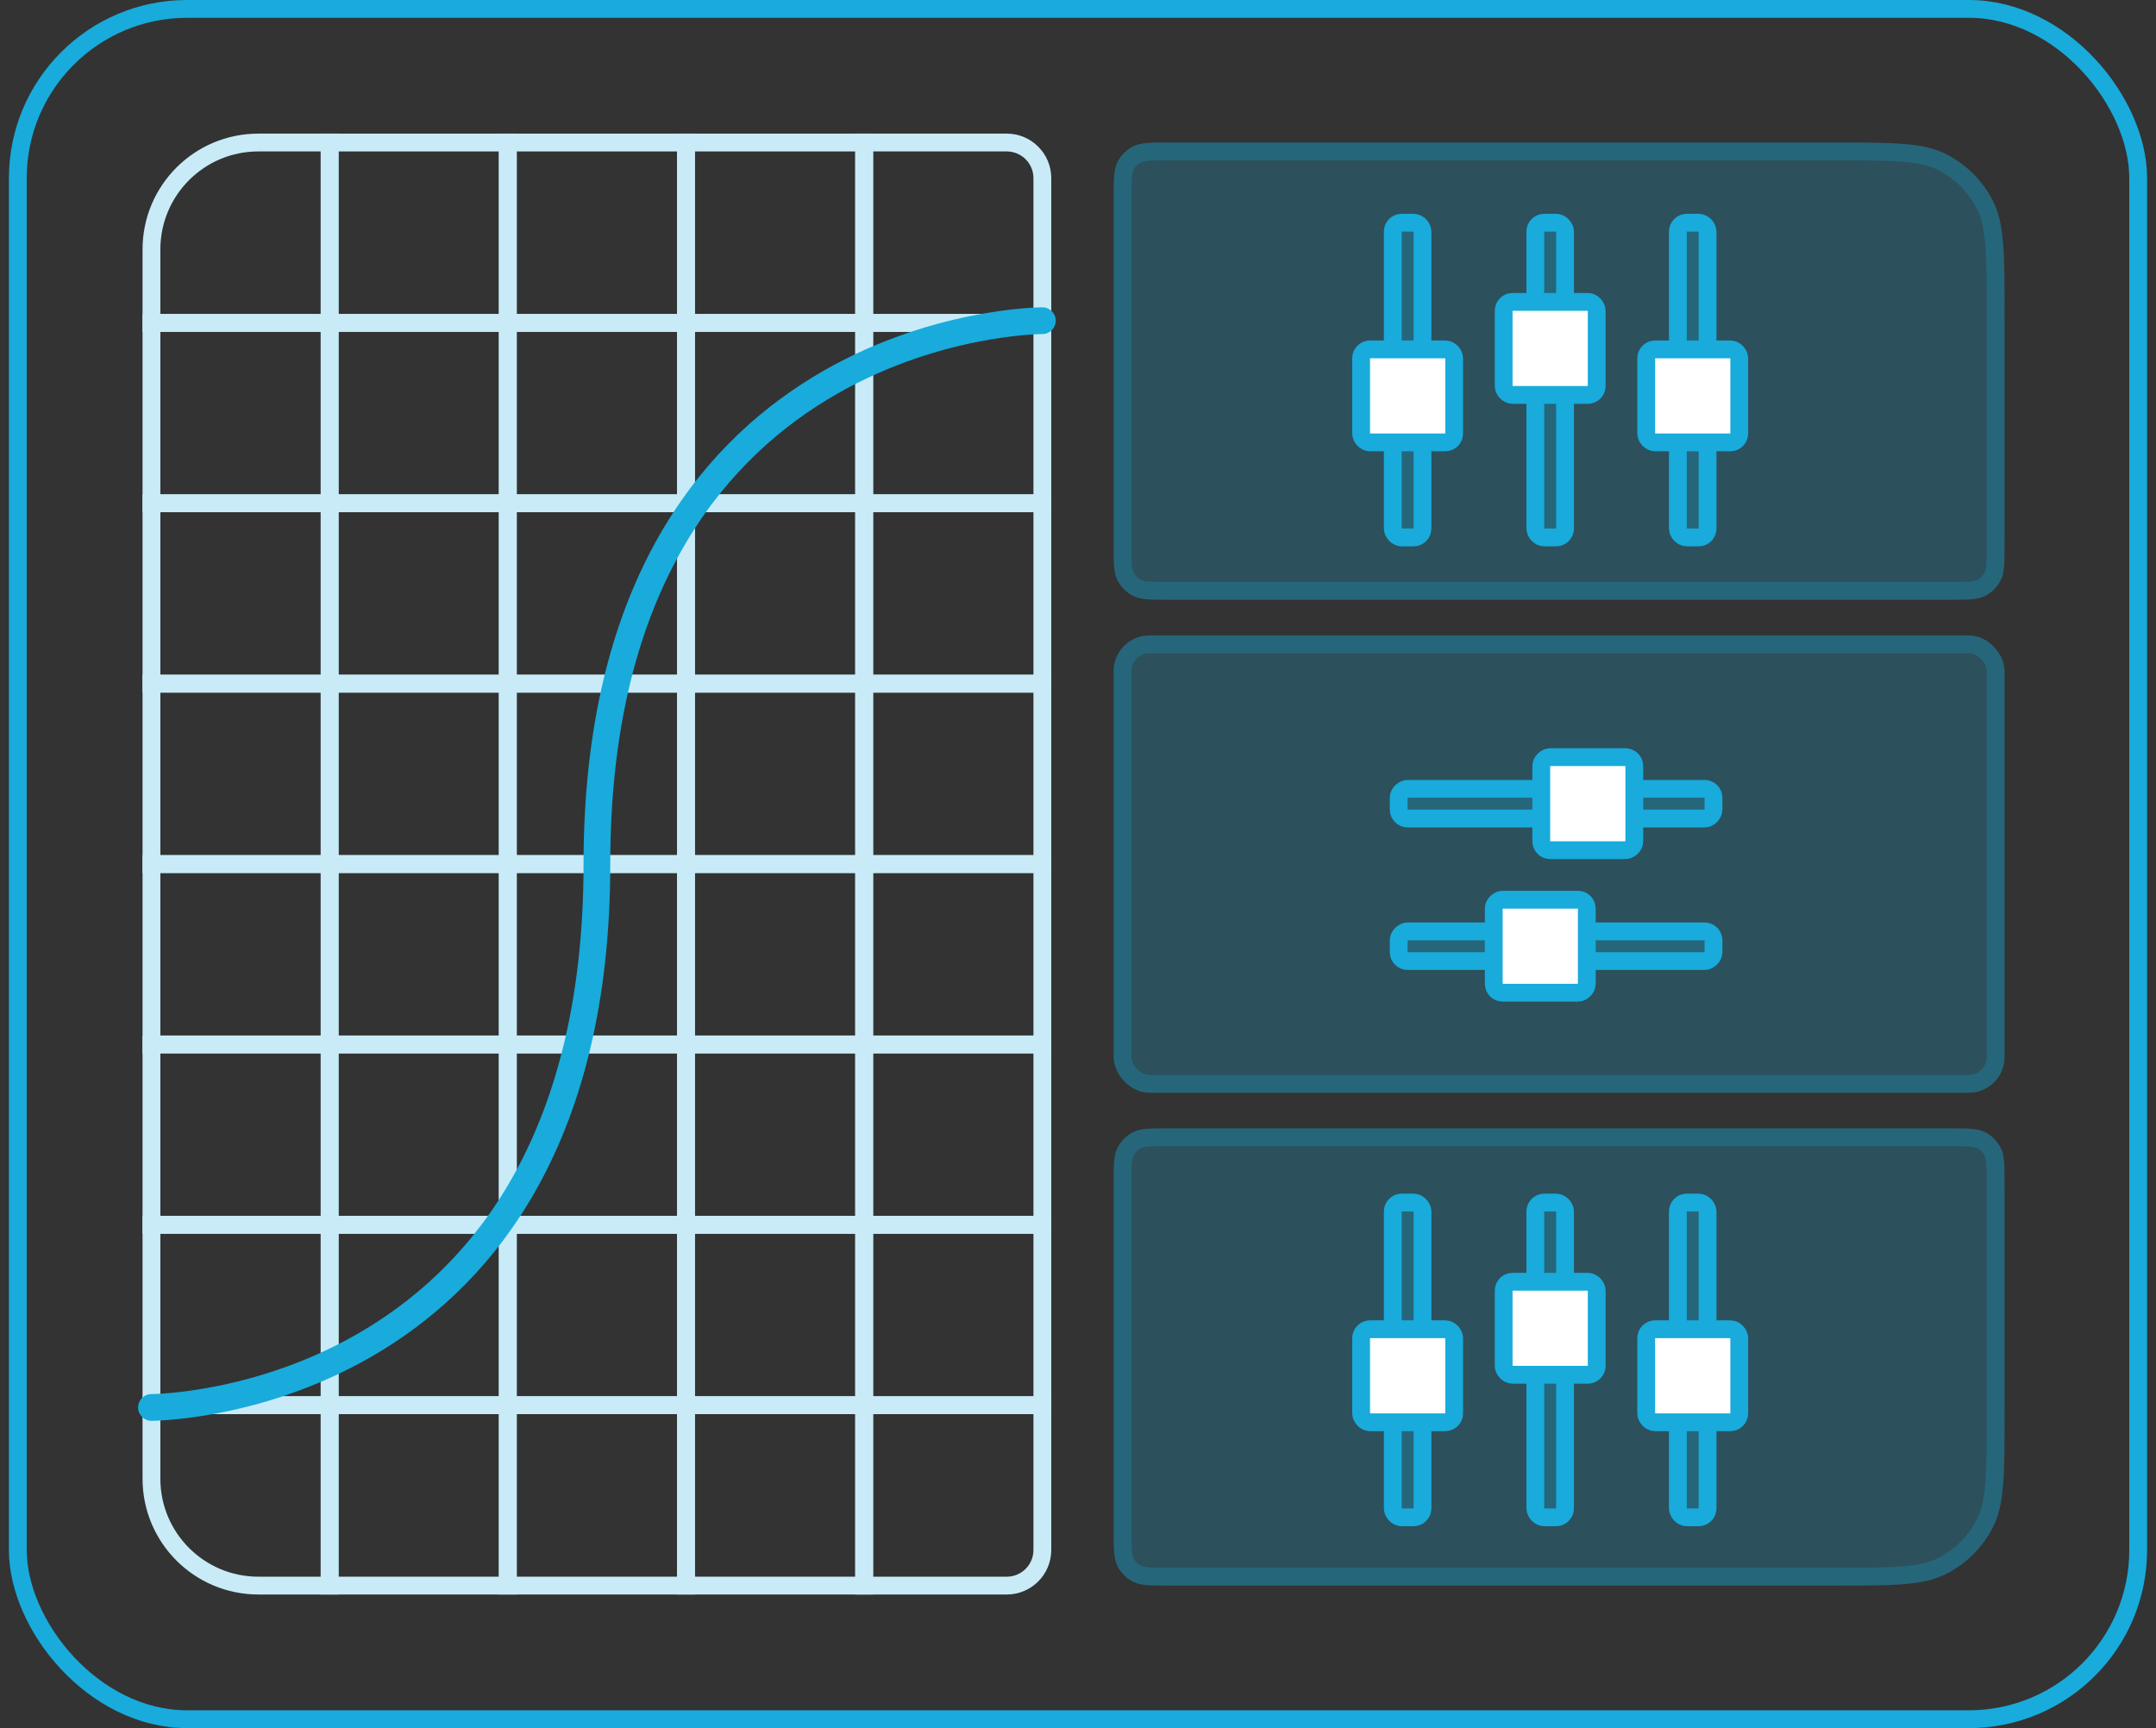 <svg width="121" height="97" viewBox="0 0 121 97" fill="none" xmlns="http://www.w3.org/2000/svg">
<rect x="0" y="0" width="121" height="97" fill="#333333" stroke="none"/>
<path d="M18.5 18.125L8.5 18.125L8.5 14C8.5 10.686 11.186 8 14.5 8L18.5 8L18.5 18.125Z" stroke="#C8EBF7"/>
<rect x="18.5" y="8" width="10" height="10.125" stroke="#C8EBF7"/>
<rect x="28.5" y="8" width="10" height="10.125" stroke="#C8EBF7"/>
<rect x="38.5" y="8" width="10" height="10.125" stroke="#C8EBF7"/>
<path d="M48.5 18.125L48.5 8L56.5 8C57.605 8 58.5 8.895 58.5 10L58.5 18.125L48.5 18.125Z" stroke="#C8EBF7"/>
<rect x="8.5" y="18.125" width="10" height="10.125" stroke="#C8EBF7"/>
<rect x="18.5" y="18.125" width="10" height="10.125" stroke="#C8EBF7"/>
<rect x="28.5" y="18.125" width="10" height="10.125" stroke="#C8EBF7"/>
<rect x="38.5" y="18.125" width="10" height="10.125" stroke="#C8EBF7"/>
<rect x="48.5" y="18.125" width="10" height="10.125" stroke="#C8EBF7"/>
<rect x="8.5" y="28.25" width="10" height="10.125" stroke="#C8EBF7"/>
<rect x="18.5" y="28.25" width="10" height="10.125" stroke="#C8EBF7"/>
<rect x="28.5" y="28.25" width="10" height="10.125" stroke="#C8EBF7"/>
<rect x="38.5" y="28.25" width="10" height="10.125" stroke="#C8EBF7"/>
<rect x="48.5" y="28.25" width="10" height="10.125" stroke="#C8EBF7"/>
<rect x="8.5" y="38.375" width="10" height="10.125" stroke="#C8EBF7"/>
<rect x="18.5" y="38.375" width="10" height="10.125" stroke="#C8EBF7"/>
<rect x="28.5" y="38.375" width="10" height="10.125" stroke="#C8EBF7"/>
<rect x="38.5" y="38.375" width="10" height="10.125" stroke="#C8EBF7"/>
<rect x="48.5" y="38.375" width="10" height="10.125" stroke="#C8EBF7"/>
<rect x="8.5" y="48.5" width="10" height="10.125" stroke="#C8EBF7"/>
<rect x="18.5" y="48.5" width="10" height="10.125" stroke="#C8EBF7"/>
<rect x="28.5" y="48.5" width="10" height="10.125" stroke="#C8EBF7"/>
<rect x="38.5" y="48.5" width="10" height="10.125" stroke="#C8EBF7"/>
<rect x="48.5" y="48.5" width="10" height="10.125" stroke="#C8EBF7"/>
<rect x="8.5" y="58.625" width="10" height="10.125" stroke="#C8EBF7"/>
<rect x="18.5" y="58.625" width="10" height="10.125" stroke="#C8EBF7"/>
<rect x="28.5" y="58.625" width="10" height="10.125" stroke="#C8EBF7"/>
<rect x="38.5" y="58.625" width="10" height="10.125" stroke="#C8EBF7"/>
<rect x="48.5" y="58.625" width="10" height="10.125" stroke="#C8EBF7"/>
<rect x="8.5" y="68.75" width="10" height="10.125" stroke="#C8EBF7"/>
<rect x="18.5" y="68.75" width="10" height="10.125" stroke="#C8EBF7"/>
<rect x="28.5" y="68.75" width="10" height="10.125" stroke="#C8EBF7"/>
<rect x="38.5" y="68.75" width="10" height="10.125" stroke="#C8EBF7"/>
<rect x="48.5" y="68.75" width="10" height="10.125" stroke="#C8EBF7"/>
<path d="M18.5 78.875L18.5 89L14.5 89C11.186 89 8.5 86.314 8.5 83L8.5 78.875L18.5 78.875Z" stroke="#C8EBF7"/>
<rect x="18.5" y="78.875" width="10" height="10.125" stroke="#C8EBF7"/>
<rect x="28.5" y="78.875" width="10" height="10.125" stroke="#C8EBF7"/>
<rect x="38.5" y="78.875" width="10" height="10.125" stroke="#C8EBF7"/>
<path d="M48.5 78.875H58.5V87C58.5 88.105 57.605 89 56.5 89H48.5V78.875Z" stroke="#C8EBF7"/>
<path d="M8.5 78.25C8.086 78.25 7.75 78.586 7.75 79C7.75 79.414 8.086 79.75 8.5 79.75V78.25ZM58.5 18.75C58.914 18.75 59.25 18.414 59.25 18C59.25 17.586 58.914 17.25 58.5 17.25V18.75ZM8.5 79C8.5 79.75 8.501 79.75 8.501 79.75C8.502 79.75 8.502 79.75 8.503 79.75C8.504 79.75 8.506 79.75 8.508 79.75C8.512 79.75 8.518 79.75 8.525 79.75C8.54 79.75 8.56 79.749 8.586 79.749C8.639 79.748 8.714 79.746 8.811 79.742C9.005 79.734 9.285 79.719 9.639 79.688C10.347 79.626 11.352 79.503 12.556 79.258C14.96 78.769 18.172 77.791 21.391 75.828C27.875 71.872 34.25 63.998 34.25 48.5H32.75C32.75 63.502 26.625 70.878 20.609 74.547C17.578 76.397 14.54 77.324 12.257 77.788C11.117 78.02 10.168 78.136 9.509 78.193C9.18 78.222 8.923 78.236 8.75 78.243C8.664 78.247 8.599 78.248 8.557 78.249C8.536 78.25 8.52 78.25 8.511 78.25C8.506 78.25 8.503 78.25 8.501 78.25C8.5 78.25 8.5 78.25 8.499 78.25C8.499 78.25 8.499 78.25 8.499 78.25C8.5 78.25 8.5 78.25 8.5 79ZM34.25 48.5C34.25 33.498 40.375 26.122 46.391 22.453C49.422 20.603 52.46 19.676 54.743 19.212C55.883 18.98 56.832 18.864 57.491 18.807C57.82 18.778 58.077 18.764 58.25 18.757C58.336 18.753 58.401 18.752 58.443 18.751C58.464 18.75 58.48 18.75 58.489 18.75C58.494 18.75 58.497 18.75 58.499 18.75C58.5 18.75 58.501 18.75 58.501 18.75C58.501 18.75 58.501 18.75 58.501 18.75C58.5 18.75 58.5 18.75 58.5 18C58.5 17.25 58.499 17.25 58.499 17.25C58.498 17.25 58.498 17.25 58.497 17.25C58.496 17.25 58.494 17.25 58.492 17.25C58.488 17.25 58.482 17.25 58.475 17.25C58.46 17.25 58.44 17.251 58.413 17.251C58.361 17.252 58.286 17.254 58.189 17.258C57.995 17.266 57.715 17.282 57.361 17.312C56.653 17.374 55.648 17.497 54.444 17.742C52.04 18.23 48.828 19.209 45.609 21.172C39.125 25.128 32.75 33.002 32.75 48.5H34.25Z" fill="#18ABDC"/>
<path d="M62.5 11.2C62.5 10.08 62.5 9.52 62.718 9.092C62.91 8.716 63.216 8.41 63.592 8.218C64.02 8 64.58 8 65.7 8H102.9C106.26 8 107.94 8 109.224 8.654C110.353 9.229 111.271 10.147 111.846 11.276C112.5 12.559 112.5 14.24 112.5 17.6V30.467C112.5 31.587 112.5 32.147 112.282 32.575C112.09 32.951 111.784 33.257 111.408 33.449C110.98 33.667 110.42 33.667 109.3 33.667H65.7C64.58 33.667 64.02 33.667 63.592 33.449C63.216 33.257 62.91 32.951 62.718 32.575C62.5 32.147 62.5 31.587 62.5 30.467V11.2Z" fill="#18ABDC" fill-opacity="0.24"/>
<rect x="78.166" y="12.5" width="1.667" height="17.667" rx="0.5" fill="#18ABDC" fill-opacity="0.24" stroke="#18ABDC"/>
<rect x="76.389" y="19.611" width="5.222" height="5.222" rx="0.5" fill="white" stroke="#18ABDC"/>
<rect x="94.166" y="12.5" width="1.667" height="17.667" rx="0.5" fill="#18ABDC" fill-opacity="0.24" stroke="#18ABDC"/>
<rect x="92.389" y="19.611" width="5.222" height="5.222" rx="0.5" fill="white" stroke="#18ABDC"/>
<rect x="86.166" y="12.5" width="1.667" height="17.667" rx="0.5" fill="#18ABDC" fill-opacity="0.24" stroke="#18ABDC"/>
<rect x="84.389" y="16.945" width="5.222" height="5.222" rx="0.5" fill="white" stroke="#18ABDC"/>
<path d="M65.7 8.5H102.9C104.588 8.5 105.825 8.5 106.8 8.58C107.77 8.659 108.437 8.814 108.997 9.099C110.032 9.627 110.873 10.468 111.401 11.503C111.686 12.063 111.841 12.73 111.92 13.7C112 14.675 112 15.912 112 17.6V30.467C112 31.035 112 31.431 111.974 31.739C111.95 32.042 111.904 32.216 111.837 32.348C111.693 32.63 111.463 32.859 111.181 33.003C111.049 33.07 110.875 33.116 110.573 33.141C110.264 33.166 109.868 33.167 109.3 33.167H65.7C65.132 33.167 64.736 33.166 64.427 33.141C64.124 33.116 63.951 33.07 63.819 33.003C63.537 32.859 63.307 32.63 63.163 32.348C63.096 32.216 63.05 32.042 63.026 31.739C63 31.431 63 31.035 63 30.467V11.2C63 10.632 63 10.236 63.026 9.927C63.05 9.625 63.096 9.451 63.163 9.319C63.307 9.037 63.537 8.807 63.819 8.663C63.951 8.596 64.124 8.55 64.427 8.526C64.736 8.5 65.132 8.5 65.7 8.5Z" stroke="#18ABDC" stroke-opacity="0.24"/>
<rect x="62.5" y="35.667" width="50" height="25.667" rx="2" fill="#18ABDC" fill-opacity="0.24"/>
<rect x="96.166" y="52.278" width="1.667" height="17.667" rx="0.5" transform="rotate(90 96.166 52.278)" fill="#18ABDC" fill-opacity="0.24" stroke="#18ABDC"/>
<rect x="89.055" y="50.5" width="5.222" height="5.222" rx="0.5" transform="rotate(90 89.055 50.5)" fill="white" stroke="#18ABDC"/>
<rect x="96.166" y="44.278" width="1.667" height="17.667" rx="0.5" transform="rotate(90 96.166 44.278)" fill="#18ABDC" fill-opacity="0.24" stroke="#18ABDC"/>
<rect x="91.721" y="42.5" width="5.222" height="5.222" rx="0.5" transform="rotate(90 91.721 42.5)" fill="white" stroke="#18ABDC"/>
<rect x="63" y="36.167" width="49" height="24.667" rx="1.5" stroke="#18ABDC" stroke-opacity="0.24"/>
<path d="M62.5 66.533C62.5 65.413 62.5 64.853 62.718 64.425C62.91 64.049 63.216 63.743 63.592 63.551C64.02 63.333 64.58 63.333 65.7 63.333H109.3C110.42 63.333 110.98 63.333 111.408 63.551C111.784 63.743 112.09 64.049 112.282 64.425C112.5 64.853 112.5 65.413 112.5 66.533V79.4C112.5 82.76 112.5 84.441 111.846 85.724C111.271 86.853 110.353 87.771 109.224 88.346C107.94 89 106.26 89 102.9 89H65.7C64.58 89 64.02 89 63.592 88.782C63.216 88.59 62.91 88.284 62.718 87.908C62.5 87.48 62.5 86.92 62.5 85.8V66.533Z" fill="#18ABDC" fill-opacity="0.24"/>
<rect x="78.166" y="67.5" width="1.667" height="17.667" rx="0.5" fill="#18ABDC" fill-opacity="0.24" stroke="#18ABDC"/>
<rect x="76.389" y="74.611" width="5.222" height="5.222" rx="0.5" fill="white" stroke="#18ABDC"/>
<rect x="94.166" y="67.5" width="1.667" height="17.667" rx="0.5" fill="#18ABDC" fill-opacity="0.24" stroke="#18ABDC"/>
<rect x="92.389" y="74.611" width="5.222" height="5.222" rx="0.5" fill="white" stroke="#18ABDC"/>
<rect x="86.166" y="67.5" width="1.667" height="17.667" rx="0.5" fill="#18ABDC" fill-opacity="0.24" stroke="#18ABDC"/>
<rect x="84.389" y="71.945" width="5.222" height="5.222" rx="0.5" fill="white" stroke="#18ABDC"/>
<path d="M65.7 63.833H109.3C109.868 63.833 110.264 63.834 110.573 63.859C110.875 63.884 111.049 63.93 111.181 63.997C111.463 64.141 111.693 64.37 111.837 64.652C111.904 64.784 111.95 64.958 111.974 65.26C112 65.569 112 65.965 112 66.533V79.4C112 81.088 112 82.325 111.92 83.3C111.841 84.27 111.686 84.938 111.401 85.497C110.873 86.532 110.032 87.373 108.997 87.901C108.437 88.186 107.77 88.341 106.8 88.42C105.825 88.5 104.588 88.5 102.9 88.5H65.7C65.132 88.5 64.736 88.5 64.427 88.475C64.124 88.45 63.951 88.404 63.819 88.337C63.537 88.193 63.307 87.963 63.163 87.681C63.096 87.549 63.05 87.376 63.026 87.073C63 86.764 63 86.368 63 85.8V66.533C63 65.965 63 65.569 63.026 65.26C63.05 64.958 63.096 64.784 63.163 64.652C63.307 64.37 63.537 64.141 63.819 63.997C63.951 63.93 64.124 63.884 64.427 63.859C64.736 63.834 65.132 63.833 65.7 63.833Z" stroke="#18ABDC" stroke-opacity="0.24"/>
<rect x="1" y="0.5" width="119" height="96" rx="9.5" stroke="#18ABDC"/>
</svg>
